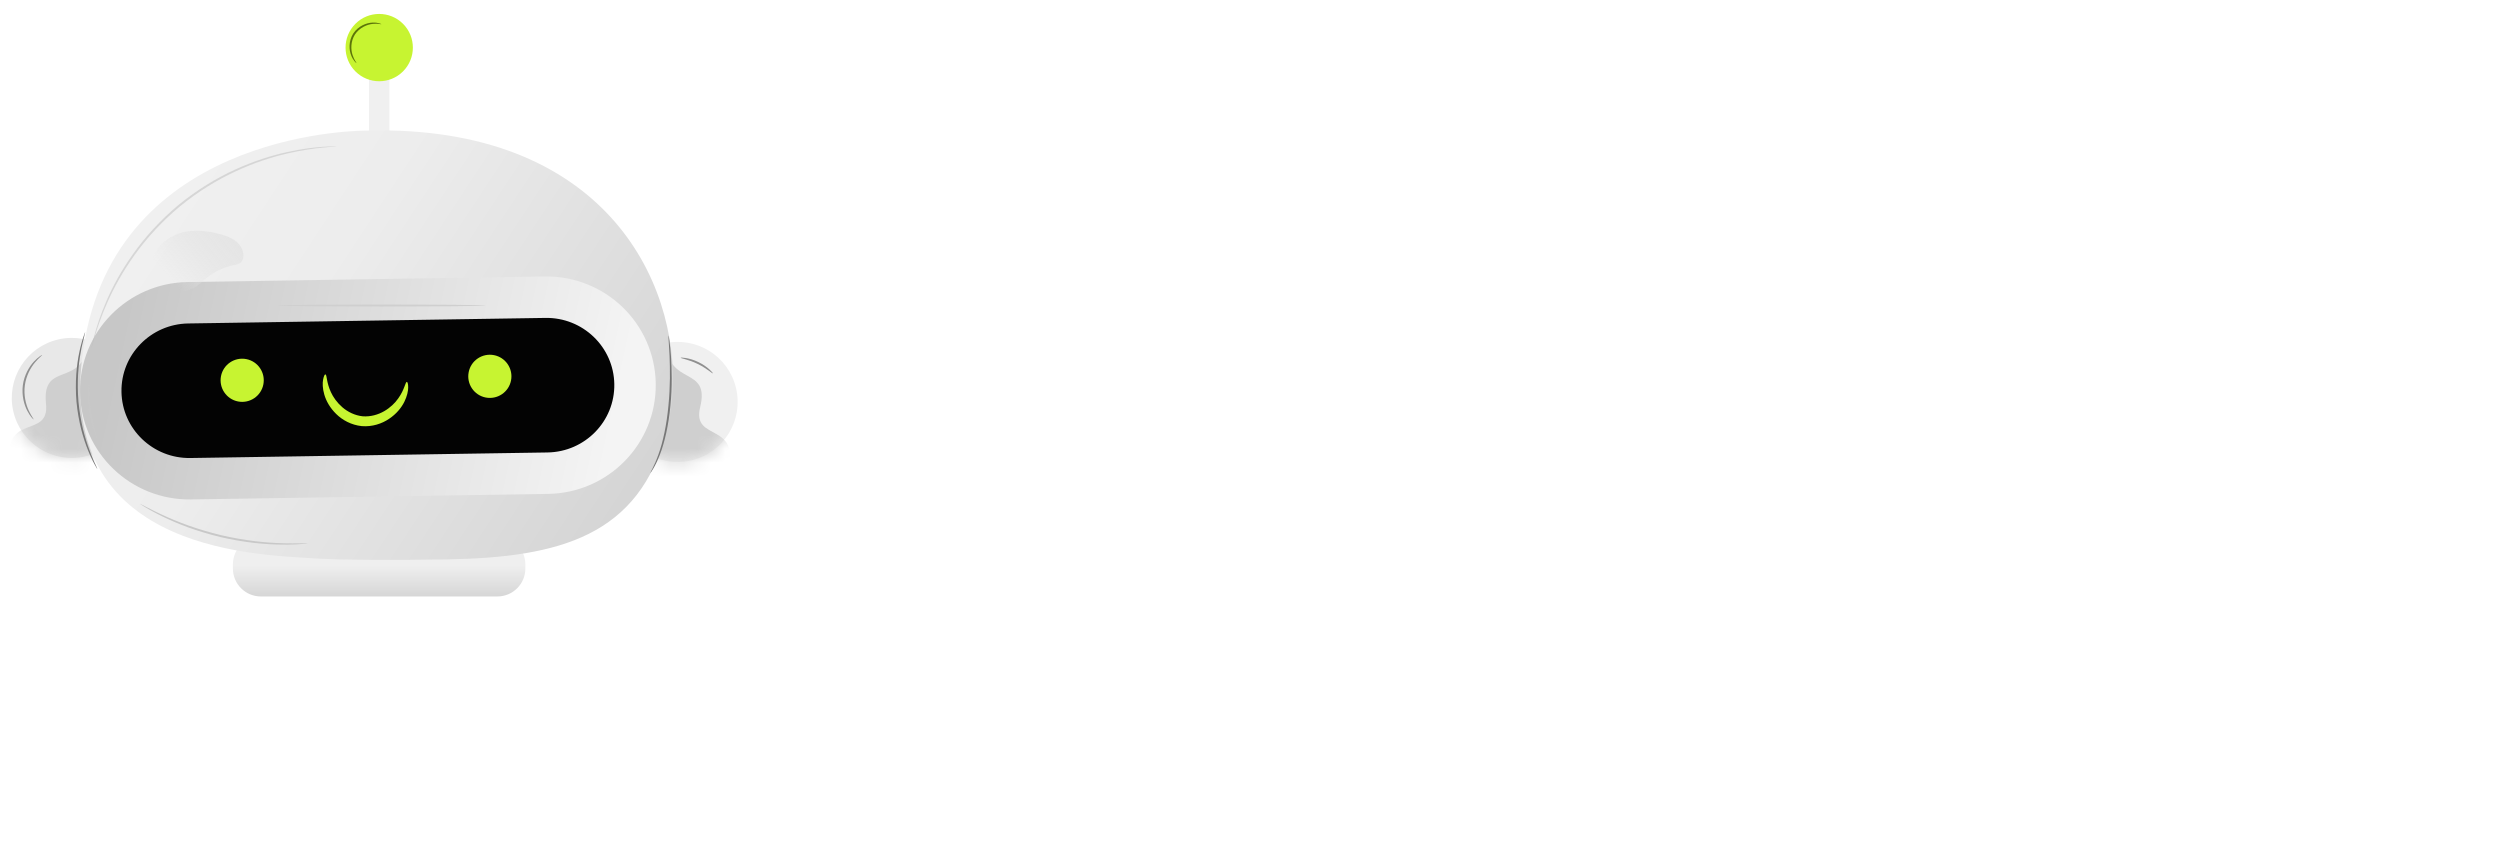 <svg width="181" height="62" viewBox="0 0 181 62" fill="none" xmlns="http://www.w3.org/2000/svg">
<path d="M18.886 43.183H36.012C37.13 43.183 38.036 42.277 38.036 41.16V40.865C38.036 39.747 37.13 38.841 36.012 38.841H18.886C17.768 38.841 16.862 39.747 16.862 40.865V41.16C16.862 42.277 17.768 43.183 18.886 43.183Z" fill="url(#paint0_linear_618_314)"/>
<path d="M26.714 11.075H28.192V3.599H26.714V11.075Z" fill="#F0F0F0"/>
<path d="M50.067 33.327C52.401 32.772 53.844 30.429 53.289 28.095C52.734 25.76 50.392 24.317 48.057 24.872C45.723 25.427 44.28 27.769 44.835 30.104C45.39 32.439 47.732 33.882 50.067 33.327Z" fill="#F0F0F0"/>
<mask id="mask0_618_314" style="mask-type:alpha" maskUnits="userSpaceOnUse" x="44" y="24" width="10" height="10">
<path d="M50.067 33.327C52.401 32.772 53.844 30.429 53.289 28.095C52.734 25.76 50.392 24.317 48.057 24.872C45.723 25.427 44.28 27.769 44.835 30.104C45.39 32.439 47.732 33.882 50.067 33.327Z" fill="#F0F0F0"/>
</mask>
<g mask="url(#mask0_618_314)">
<path d="M50.69 29.488C51.453 26.414 48.251 28.036 48.263 24.736L44.819 32.472L51.441 39.825C58.845 36.831 51.579 38.082 52.665 34.276C53.751 30.47 50.057 32.04 50.69 29.488Z" fill="#CFCFCF"/>
</g>
<path d="M6.16 33.047C8.5 32.516 9.967 30.189 9.436 27.849C8.905 25.508 6.578 24.041 4.237 24.572C1.897 25.103 0.43 27.431 0.961 29.771C1.492 32.111 3.819 33.578 6.16 33.047Z" fill="#E8E8E8"/>
<mask id="mask1_618_314" style="mask-type:alpha" maskUnits="userSpaceOnUse" x="0" y="24" width="10" height="10">
<path d="M6.16 33.047C8.5 32.516 9.967 30.189 9.436 27.849C8.905 25.508 6.578 24.041 4.237 24.572C1.897 25.103 0.43 27.431 0.961 29.771C1.492 32.111 3.819 33.578 6.16 33.047Z" fill="#F0F0F0"/>
</mask>
<g mask="url(#mask1_618_314)">
<path d="M3.331 29.234C2.999 26.085 5.947 28.133 6.39 24.863L8.735 32.999L1.162 39.37C-5.759 35.383 1.266 37.624 0.715 33.705C0.164 29.785 3.606 31.85 3.331 29.234Z" fill="#CFCFCF"/>
</g>
<path d="M26.62 9.453C26.62 9.453 8.953 9.241 6.156 24.542C3.358 39.843 18.299 40.13 22.597 40.419C24.547 40.551 28.715 40.565 32.394 40.499C40.539 40.358 46.291 38.781 48.251 31.225C48.48 30.344 48.634 29.438 48.692 28.518C49.209 20.239 43.603 9.043 26.623 9.45L26.62 9.453Z" fill="url(#paint1_linear_618_314)"/>
<path d="M39.668 34.258L39.669 34.258C43.197 34.201 46.03 31.317 45.976 27.787L45.976 27.786C45.917 24.257 42.994 21.463 39.467 21.517L39.466 21.517L13.602 21.919L13.601 21.919C10.073 21.976 7.24 24.861 7.295 28.39L7.295 28.392C7.353 31.92 10.276 34.714 13.804 34.66L13.804 34.66L39.668 34.258Z" fill="#030303" stroke="url(#paint2_linear_618_314)" stroke-width="3"/>
<path d="M19.067 27.833C18.902 28.681 18.079 29.232 17.233 29.066C16.386 28.901 15.835 28.078 16 27.232C16.165 26.384 16.988 25.834 17.834 25.999C18.682 26.164 19.233 26.987 19.067 27.833Z" fill="#C7F431"/>
<path d="M36.999 27.546C36.834 28.394 36.011 28.945 35.165 28.78C34.317 28.615 33.766 27.791 33.932 26.946C34.097 26.098 34.92 25.547 35.765 25.712C36.614 25.878 37.164 26.701 36.999 27.546Z" fill="#C7F431"/>
<path d="M29.178 5.169C30.13 4.218 30.13 2.675 29.178 1.723C28.227 0.771 26.683 0.771 25.732 1.723C24.78 2.675 24.78 4.218 25.732 5.169C26.683 6.121 28.227 6.121 29.178 5.169Z" fill="#C7F431"/>
<path d="M23.561 27.111C23.677 27.125 23.619 27.67 23.96 28.397C24.125 28.758 24.401 29.152 24.789 29.488C25.177 29.823 25.692 30.079 26.257 30.14C26.824 30.184 27.377 30.024 27.821 29.766C28.267 29.507 28.608 29.168 28.834 28.843C29.302 28.191 29.343 27.643 29.459 27.651C29.503 27.651 29.553 27.789 29.553 28.047C29.553 28.306 29.478 28.683 29.269 29.102C29.06 29.521 28.696 29.972 28.17 30.322C27.653 30.674 26.948 30.914 26.191 30.851C25.436 30.773 24.786 30.413 24.34 29.972C23.889 29.532 23.611 29.022 23.481 28.573C23.349 28.122 23.343 27.736 23.393 27.483C23.44 27.23 23.511 27.1 23.555 27.108L23.561 27.111Z" fill="#C7F431"/>
<path d="M47.083 34.246C47.059 34.232 47.375 33.75 47.678 32.883C47.992 32.021 48.265 30.771 48.394 29.375C48.535 27.976 48.513 26.701 48.477 25.781C48.455 25.322 48.433 24.95 48.413 24.691C48.394 24.435 48.389 24.292 48.4 24.289C48.411 24.289 48.433 24.429 48.468 24.685C48.507 24.942 48.543 25.313 48.578 25.776C48.639 26.698 48.678 27.981 48.537 29.388C48.405 30.795 48.113 32.054 47.775 32.918C47.609 33.351 47.439 33.689 47.306 33.912C47.172 34.133 47.092 34.254 47.083 34.248V34.246Z" fill="#777777"/>
<path d="M6.168 24.041C6.168 24.041 6.146 24.184 6.08 24.435C6.047 24.559 6.006 24.713 5.97 24.892C5.931 25.071 5.879 25.272 5.846 25.5C5.761 25.952 5.692 26.497 5.653 27.106C5.623 27.714 5.623 28.383 5.681 29.083C5.747 29.782 5.863 30.44 6 31.035C6.146 31.624 6.309 32.15 6.474 32.58C6.548 32.797 6.634 32.987 6.702 33.158C6.769 33.329 6.835 33.472 6.892 33.587C7 33.822 7.055 33.954 7.047 33.959C7.038 33.965 6.967 33.841 6.843 33.612C6.78 33.499 6.705 33.359 6.631 33.191C6.554 33.023 6.46 32.836 6.38 32.618C6.201 32.189 6.028 31.663 5.874 31.068C5.728 30.471 5.604 29.804 5.538 29.096C5.477 28.389 5.483 27.712 5.521 27.098C5.568 26.483 5.648 25.936 5.747 25.481C5.788 25.253 5.846 25.052 5.893 24.873C5.937 24.694 5.984 24.542 6.028 24.418C6.11 24.173 6.16 24.038 6.168 24.041Z" fill="#777777"/>
<path opacity="0.5" d="M24.354 10.599C24.354 10.599 24.332 10.604 24.291 10.61C24.241 10.615 24.178 10.621 24.104 10.626C23.938 10.643 23.696 10.648 23.385 10.687C22.763 10.742 21.865 10.866 20.777 11.119C19.69 11.37 18.418 11.777 17.079 12.397C15.741 13.013 14.345 13.861 13.029 14.941C11.721 16.029 10.623 17.24 9.763 18.435C8.902 19.633 8.26 20.803 7.806 21.822C7.351 22.841 7.06 23.7 6.886 24.3C6.79 24.597 6.74 24.834 6.691 24.994C6.669 25.065 6.652 25.126 6.638 25.173C6.624 25.214 6.619 25.233 6.616 25.233C6.616 25.233 6.616 25.211 6.624 25.17C6.635 25.12 6.646 25.06 6.663 24.986C6.702 24.826 6.746 24.586 6.831 24.283C6.988 23.678 7.266 22.81 7.712 21.78C8.155 20.751 8.791 19.567 9.656 18.358C10.518 17.149 11.619 15.927 12.938 14.828C14.265 13.74 15.675 12.892 17.024 12.275C18.376 11.659 19.66 11.257 20.755 11.017C21.851 10.775 22.754 10.667 23.379 10.629C23.691 10.601 23.936 10.604 24.101 10.596C24.175 10.596 24.238 10.596 24.288 10.596C24.329 10.596 24.351 10.596 24.351 10.599H24.354Z" fill="#BDBDBD"/>
<path d="M7.068 31.795C7.051 31.8 6.944 31.597 6.817 31.244C6.688 30.895 6.548 30.393 6.459 29.832C6.371 29.267 6.355 28.75 6.369 28.375C6.382 28.001 6.421 27.775 6.44 27.775C6.484 27.775 6.424 28.697 6.6 29.81C6.771 30.922 7.112 31.778 7.068 31.795Z" fill="#C8C8C8"/>
<path d="M2.436 30.371C2.436 30.371 2.373 30.327 2.288 30.223C2.2 30.118 2.087 29.958 1.976 29.741C1.751 29.314 1.558 28.637 1.654 27.89C1.753 27.144 2.12 26.541 2.447 26.186C2.613 26.007 2.761 25.881 2.874 25.803C2.984 25.726 3.05 25.691 3.056 25.699C3.072 25.718 2.825 25.889 2.524 26.252C2.224 26.613 1.891 27.197 1.798 27.907C1.704 28.617 1.875 29.27 2.067 29.694C2.26 30.124 2.458 30.352 2.436 30.369V30.371Z" fill="#8F8F8F"/>
<path d="M27.615 1.749C27.609 1.776 27.364 1.686 26.968 1.732C26.582 1.774 26.026 1.997 25.695 2.503C25.373 3.015 25.401 3.613 25.525 3.982C25.646 4.362 25.83 4.549 25.808 4.566C25.803 4.571 25.75 4.533 25.676 4.445C25.599 4.356 25.505 4.213 25.428 4.018C25.271 3.638 25.219 2.991 25.574 2.429C25.938 1.873 26.546 1.652 26.959 1.636C27.169 1.625 27.339 1.65 27.449 1.683C27.562 1.716 27.617 1.746 27.615 1.752V1.749Z" fill="#5B7409"/>
<path d="M51.611 27.031C51.581 27.064 51.151 26.654 50.504 26.346C49.86 26.029 49.273 25.947 49.281 25.902C49.281 25.867 49.895 25.889 50.567 26.216C51.239 26.539 51.638 27.009 51.611 27.031Z" fill="#8F8F8F"/>
<path d="M35.165 22.119C35.165 22.158 31.783 22.191 27.614 22.191C23.446 22.191 20.064 22.158 20.064 22.119C20.064 22.081 23.446 22.048 27.614 22.048C31.783 22.048 35.165 22.081 35.165 22.119Z" fill="#CFCFCF"/>
<path d="M22.28 39.337C22.28 39.337 22.236 39.348 22.154 39.359C22.052 39.367 21.931 39.378 21.785 39.392C21.625 39.406 21.43 39.419 21.201 39.422C20.973 39.428 20.714 39.441 20.427 39.43C19.852 39.43 19.169 39.389 18.412 39.309C17.657 39.221 16.831 39.086 15.975 38.888C15.121 38.684 14.323 38.434 13.607 38.178C12.894 37.913 12.266 37.641 11.751 37.387C11.489 37.266 11.264 37.139 11.063 37.032C10.859 36.927 10.691 36.828 10.553 36.746C10.429 36.669 10.325 36.605 10.237 36.553C10.165 36.509 10.129 36.481 10.132 36.479C10.135 36.476 10.176 36.492 10.25 36.528C10.341 36.575 10.449 36.63 10.578 36.696C10.719 36.773 10.892 36.864 11.098 36.961C11.302 37.06 11.531 37.181 11.795 37.294C12.313 37.536 12.943 37.795 13.654 38.051C14.367 38.301 15.163 38.544 16.011 38.748C16.859 38.946 17.679 39.081 18.428 39.177C19.177 39.265 19.857 39.315 20.43 39.328C20.716 39.345 20.975 39.337 21.201 39.34C21.43 39.342 21.625 39.34 21.785 39.334C21.931 39.334 22.052 39.331 22.154 39.328C22.239 39.328 22.283 39.331 22.283 39.337H22.28Z" fill="#C8C8C8"/>
<path d="M14.219 20.728C14.471 20.558 14.692 20.339 14.929 20.146C15.5 19.679 16.178 19.354 16.891 19.204C17.115 19.156 17.365 19.113 17.504 18.926C17.57 18.839 17.601 18.728 17.615 18.619C17.666 18.187 17.433 17.758 17.105 17.485C16.776 17.212 16.367 17.07 15.959 16.96C15.167 16.745 14.336 16.629 13.528 16.763C12.719 16.898 11.931 17.303 11.439 17.981C11.229 18.27 11.075 18.608 11.028 18.966C10.927 19.743 11.378 20.544 12.055 20.895C12.732 21.245 13.585 21.157 14.219 20.73V20.728Z" fill="url(#paint3_linear_618_314)"/>
<g filter="url(#filter0_f_618_314)">
<ellipse cx="27.422" cy="49.262" rx="11.978" ry="2.34" fill="white" fill-opacity="0.05"/>
</g>
<path d="M67 33.844L69.975 17.363C69.991 17.301 70.03 17.269 70.092 17.269H73.571C73.634 17.269 73.673 17.301 73.688 17.363L76.546 33.844C76.554 33.922 76.523 33.961 76.453 33.961H73.794C73.716 33.961 73.673 33.922 73.665 33.844L73.407 32.087H70.139L69.882 33.844C69.874 33.922 69.835 33.961 69.764 33.961H67.094C67.031 33.961 67 33.922 67 33.844ZM71.697 22.786L70.619 29.521H72.927L71.943 22.786L71.802 21.896L71.697 22.786Z" fill="white"/>
<path d="M83.039 33.961H80.322C80.244 33.961 80.205 33.922 80.205 33.844L80.228 17.363C80.228 17.301 80.259 17.269 80.322 17.269H83.016C83.078 17.269 83.109 17.301 83.109 17.363L83.133 33.844C83.133 33.922 83.102 33.961 83.039 33.961Z" fill="white"/>
<path d="M100.207 34.195C99.34 34.195 98.547 33.976 97.829 33.539C97.118 33.102 96.552 32.516 96.13 31.782C95.717 31.04 95.51 30.216 95.51 29.311L95.533 21.826C95.533 20.936 95.736 20.131 96.142 19.413C96.548 18.687 97.107 18.105 97.817 17.668C98.536 17.223 99.332 17 100.207 17C101.097 17 101.889 17.215 102.584 17.644C103.287 18.074 103.846 18.655 104.259 19.39C104.681 20.116 104.892 20.928 104.892 21.826V22.927C104.892 22.989 104.861 23.021 104.798 23.021H102.104C102.042 23.021 102.011 22.989 102.011 22.927V21.826C102.011 21.295 101.839 20.838 101.495 20.455C101.152 20.073 100.722 19.881 100.207 19.881C99.637 19.881 99.199 20.077 98.895 20.467C98.59 20.858 98.438 21.311 98.438 21.826V29.311C98.438 29.896 98.61 30.377 98.953 30.751C99.297 31.118 99.715 31.302 100.207 31.302C100.722 31.302 101.152 31.099 101.495 30.693C101.839 30.279 102.011 29.818 102.011 29.311V28.198C102.011 28.135 102.042 28.104 102.104 28.104H104.822C104.884 28.104 104.915 28.135 104.915 28.198V29.311C104.915 30.209 104.705 31.029 104.283 31.77C103.853 32.505 103.287 33.094 102.584 33.539C101.882 33.976 101.089 34.195 100.207 34.195Z" fill="white"/>
<path d="M111.631 33.961H108.913C108.851 33.961 108.82 33.922 108.82 33.844L108.843 17.363C108.843 17.301 108.882 17.269 108.96 17.269H111.631C111.709 17.269 111.748 17.301 111.748 17.363L111.725 23.887H115.321V17.363C115.321 17.301 115.352 17.269 115.414 17.269H118.085C118.163 17.269 118.202 17.301 118.202 17.363L118.249 33.844C118.249 33.922 118.21 33.961 118.132 33.961H115.438C115.36 33.961 115.321 33.922 115.321 33.844V26.792H111.725V33.844C111.725 33.922 111.693 33.961 111.631 33.961Z" fill="white"/>
<path d="M121.556 33.844L124.531 17.363C124.547 17.301 124.586 17.269 124.648 17.269H128.127C128.189 17.269 128.228 17.301 128.244 17.363L131.102 33.844C131.11 33.922 131.079 33.961 131.008 33.961H128.349C128.271 33.961 128.228 33.922 128.221 33.844L127.963 32.087H124.695L124.437 33.844C124.429 33.922 124.39 33.961 124.32 33.961H121.649C121.587 33.961 121.556 33.922 121.556 33.844ZM126.253 22.786L125.175 29.521H127.483L126.499 22.786L126.358 21.896L126.253 22.786Z" fill="white"/>
<path d="M138.427 33.961H135.721C135.651 33.961 135.615 33.922 135.615 33.844V20.163H132.5C132.422 20.163 132.383 20.123 132.383 20.046L132.406 17.363C132.406 17.301 132.437 17.269 132.5 17.269H141.613C141.699 17.269 141.741 17.301 141.741 17.363V20.046C141.741 20.123 141.71 20.163 141.648 20.163H138.497L138.52 33.844C138.52 33.922 138.489 33.961 138.427 33.961Z" fill="white"/>
<path d="M149.464 33.961H145.166C145.103 33.961 145.072 33.922 145.072 33.844L145.119 17.363C145.119 17.301 145.15 17.269 145.212 17.269H149.827C150.725 17.269 151.541 17.488 152.275 17.925C152.994 18.363 153.56 18.944 153.974 19.671C154.388 20.389 154.595 21.17 154.595 22.013C154.595 22.701 154.439 23.341 154.126 23.934C153.814 24.528 153.443 25.008 153.013 25.375C153.474 25.836 153.833 26.371 154.091 26.98C154.349 27.589 154.478 28.229 154.478 28.901C154.478 29.83 154.255 30.677 153.81 31.442C153.357 32.208 152.752 32.821 151.994 33.282C151.237 33.734 150.394 33.961 149.464 33.961ZM149.827 20.116H148V23.887H149.827C150.382 23.887 150.831 23.692 151.174 23.302C151.518 22.904 151.69 22.474 151.69 22.013C151.69 21.506 151.506 21.064 151.139 20.69C150.772 20.307 150.335 20.116 149.827 20.116ZM149.464 26.792H148L147.977 31.032H149.464C150.042 31.032 150.538 30.822 150.952 30.4C151.366 29.978 151.573 29.479 151.573 28.901C151.573 28.323 151.366 27.827 150.952 27.413C150.538 26.999 150.042 26.792 149.464 26.792Z" fill="white"/>
<path d="M162.798 34.195C161.947 34.195 161.162 33.976 160.443 33.539C159.733 33.102 159.159 32.52 158.722 31.794C158.292 31.06 158.077 30.256 158.077 29.381L158.101 21.779C158.101 20.889 158.315 20.088 158.745 19.378C159.167 18.659 159.737 18.085 160.455 17.656C161.173 17.219 161.954 17 162.798 17C163.672 17 164.457 17.215 165.152 17.644C165.855 18.074 166.417 18.652 166.839 19.378C167.268 20.096 167.483 20.897 167.483 21.779L167.506 29.381C167.506 30.256 167.296 31.056 166.874 31.782C166.444 32.516 165.874 33.102 165.164 33.539C164.453 33.976 163.665 34.195 162.798 34.195ZM162.798 31.302C163.282 31.302 163.704 31.107 164.063 30.716C164.422 30.318 164.602 29.873 164.602 29.381L164.578 21.779C164.578 21.248 164.41 20.799 164.074 20.432C163.739 20.065 163.313 19.881 162.798 19.881C162.306 19.881 161.884 20.061 161.533 20.42C161.181 20.779 161.006 21.232 161.006 21.779V29.381C161.006 29.904 161.181 30.357 161.533 30.74C161.884 31.114 162.306 31.302 162.798 31.302Z" fill="white"/>
<path d="M176.108 33.961H173.402C173.332 33.961 173.297 33.922 173.297 33.844V20.163H170.181C170.103 20.163 170.064 20.123 170.064 20.046L170.087 17.363C170.087 17.301 170.118 17.269 170.181 17.269H179.294C179.38 17.269 179.423 17.301 179.423 17.363V20.046C179.423 20.123 179.391 20.163 179.329 20.163H176.178L176.201 33.844C176.201 33.922 176.17 33.961 176.108 33.961Z" fill="white"/>
<path d="M68.141 34.883L67.649 34.794L67.641 34.838V34.883H68.141ZM71.117 18.395L70.632 18.273L70.628 18.289L70.625 18.306L71.117 18.395ZM74.832 18.395L75.325 18.309L75.322 18.291L75.317 18.273L74.832 18.395ZM77.691 34.883L78.189 34.833L78.187 34.815L78.184 34.797L77.691 34.883ZM74.809 34.883L75.306 34.833L75.305 34.822L75.303 34.81L74.809 34.883ZM74.551 33.125L75.046 33.052L74.983 32.625H74.551V33.125ZM71.281 33.125V32.625H70.849L70.787 33.052L71.281 33.125ZM71.023 34.883L70.529 34.81L70.527 34.822L70.526 34.833L71.023 34.883ZM72.84 23.82L73.334 23.899L73.335 23.889L73.336 23.879L72.84 23.82ZM71.762 30.559L71.268 30.48L71.175 31.059H71.762V30.559ZM74.07 30.559V31.059H74.649L74.565 30.486L74.07 30.559ZM73.086 23.82L73.581 23.748L73.58 23.742L73.086 23.82ZM72.945 22.93L73.439 22.852L72.449 22.871L72.945 22.93ZM68.633 34.972L71.609 18.483L70.625 18.306L67.649 34.794L68.633 34.972ZM71.602 18.516C71.591 18.56 71.558 18.644 71.471 18.715C71.381 18.786 71.288 18.801 71.234 18.801V17.801C71.119 17.801 70.974 17.831 70.846 17.934C70.719 18.035 70.659 18.167 70.632 18.273L71.602 18.516ZM71.234 18.801H74.715V17.801H71.234V18.801ZM74.715 18.801C74.662 18.801 74.568 18.786 74.479 18.715C74.391 18.644 74.358 18.56 74.347 18.516L75.317 18.273C75.29 18.167 75.23 18.035 75.103 17.934C74.975 17.831 74.831 17.801 74.715 17.801V18.801ZM74.339 18.48L77.199 34.968L78.184 34.797L75.325 18.309L74.339 18.48ZM77.194 34.933C77.192 34.913 77.181 34.786 77.283 34.658C77.397 34.517 77.546 34.5 77.598 34.5V35.5C77.72 35.5 77.92 35.464 78.064 35.283C78.198 35.116 78.199 34.931 78.189 34.833L77.194 34.933ZM77.598 34.5H74.938V35.5H77.598V34.5ZM74.938 34.5C74.979 34.5 75.085 34.511 75.183 34.601C75.281 34.69 75.302 34.793 75.306 34.833L74.311 34.933C74.323 35.051 74.369 35.212 74.51 35.341C74.652 35.469 74.818 35.5 74.938 35.5V34.5ZM75.303 34.81L75.046 33.052L74.056 33.198L74.314 34.955L75.303 34.81ZM74.551 32.625H71.281V33.625H74.551V32.625ZM70.787 33.052L70.529 34.81L71.518 34.955L71.776 33.198L70.787 33.052ZM70.526 34.833C70.529 34.805 70.544 34.708 70.635 34.617C70.733 34.519 70.847 34.5 70.906 34.5V35.5C71.036 35.5 71.205 35.461 71.342 35.324C71.471 35.195 71.51 35.039 71.521 34.933L70.526 34.833ZM70.906 34.5H68.234V35.5H70.906V34.5ZM68.234 34.5C68.314 34.5 68.452 34.53 68.555 34.658C68.64 34.765 68.641 34.868 68.641 34.883H67.641C67.641 34.975 67.657 35.137 67.774 35.283C67.907 35.45 68.093 35.5 68.234 35.5V34.5ZM72.346 23.741L71.268 30.48L72.255 30.638L73.334 23.899L72.346 23.741ZM71.762 31.059H74.07V30.059H71.762V31.059ZM74.565 30.486L73.581 23.748L72.591 23.893L73.576 30.631L74.565 30.486ZM73.58 23.742L73.439 22.852L72.451 23.008L72.592 23.898L73.58 23.742ZM72.449 22.871L72.343 23.762L73.336 23.879L73.442 22.988L72.449 22.871ZM81.351 34.883L80.851 34.882V34.883H81.351ZM81.375 18.395L81.875 18.395V18.395H81.375ZM84.258 18.395H83.758L83.758 18.395L84.258 18.395ZM84.281 34.883H84.781V34.882L84.281 34.883ZM84.187 34.5H81.469V35.5H84.187V34.5ZM81.469 34.5C81.507 34.5 81.627 34.51 81.734 34.617C81.842 34.724 81.851 34.845 81.851 34.883H80.851C80.851 34.999 80.881 35.178 81.027 35.324C81.174 35.471 81.353 35.5 81.469 35.5V34.5ZM81.851 34.883L81.875 18.395L80.875 18.394L80.851 34.882L81.851 34.883ZM81.875 18.395C81.875 18.44 81.863 18.567 81.752 18.678C81.641 18.789 81.514 18.801 81.469 18.801V17.801C81.36 17.801 81.187 17.828 81.045 17.971C80.902 18.113 80.875 18.286 80.875 18.395H81.875ZM81.469 18.801H84.164V17.801H81.469V18.801ZM84.164 18.801C84.118 18.801 83.992 18.789 83.881 18.678C83.769 18.567 83.758 18.44 83.758 18.395H84.758C84.758 18.286 84.73 18.113 84.588 17.971C84.445 17.828 84.272 17.801 84.164 17.801V18.801ZM83.758 18.395L83.781 34.883L84.781 34.882L84.758 18.394L83.758 18.395ZM83.781 34.883C83.781 34.868 83.782 34.765 83.867 34.658C83.97 34.53 84.108 34.5 84.187 34.5V35.5C84.329 35.5 84.514 35.45 84.648 35.283C84.765 35.137 84.781 34.975 84.781 34.883H83.781ZM98.984 34.578L98.722 35.004L98.724 35.005L98.984 34.578ZM97.285 32.82L96.848 33.064L96.851 33.069L97.285 32.82ZM96.664 30.348L96.164 30.346V30.348H96.664ZM96.687 22.859L97.187 22.861V22.859H96.687ZM97.296 20.445L97.732 20.691L97.733 20.689L97.296 20.445ZM98.972 18.699L99.234 19.125L99.236 19.124L98.972 18.699ZM103.742 18.676L103.479 19.101L103.481 19.102L103.742 18.676ZM105.417 20.422L104.982 20.668L104.985 20.673L105.417 20.422ZM100.109 31.789L99.74 32.127L99.744 32.131L100.109 31.789ZM102.652 31.73L103.034 32.053L103.037 32.05L102.652 31.73ZM105.441 32.809L105.873 33.061L105.876 33.056L105.441 32.809ZM103.742 34.578L104.006 35.003L104.009 35.001L103.742 34.578ZM101.363 34.734C100.584 34.734 99.882 34.539 99.244 34.151L98.724 35.005C99.523 35.492 100.407 35.734 101.363 35.734V34.734ZM99.246 34.152C98.607 33.759 98.099 33.234 97.718 32.571L96.851 33.069C97.314 33.875 97.939 34.522 98.722 35.004L99.246 34.152ZM97.721 32.577C97.352 31.914 97.164 31.174 97.164 30.348H96.164C96.164 31.333 96.39 32.242 96.848 33.064L97.721 32.577ZM97.164 30.349L97.187 22.861L96.187 22.858L96.164 30.346L97.164 30.349ZM97.187 22.859C97.187 22.048 97.371 21.329 97.732 20.691L96.861 20.199C96.409 20.999 96.187 21.89 96.187 22.859H97.187ZM97.733 20.689C98.097 20.038 98.596 19.518 99.234 19.125L98.71 18.273C97.927 18.756 97.308 19.4 96.86 20.201L97.733 20.689ZM99.236 19.124C99.872 18.73 100.577 18.531 101.363 18.531V17.531C100.398 17.531 99.51 17.778 98.709 18.274L99.236 19.124ZM101.363 18.531C102.169 18.531 102.87 18.725 103.479 19.101L104.005 18.25C103.223 17.768 102.338 17.531 101.363 17.531V18.531ZM103.481 19.102C104.11 19.487 104.609 20.006 104.982 20.667L105.853 20.176C105.398 19.369 104.78 18.724 104.002 18.249L103.481 19.102ZM104.985 20.673C105.36 21.318 105.55 22.043 105.55 22.859H106.55C106.55 21.879 106.319 20.979 105.85 20.171L104.985 20.673ZM105.55 22.859V23.961H106.55V22.859H105.55ZM105.55 23.961C105.55 23.915 105.562 23.789 105.673 23.678C105.785 23.567 105.911 23.555 105.957 23.555V24.555C106.065 24.555 106.238 24.527 106.38 24.385C106.523 24.242 106.55 24.069 106.55 23.961H105.55ZM105.957 23.555H103.261V24.555H105.957V23.555ZM103.261 23.555C103.307 23.555 103.433 23.567 103.544 23.678C103.656 23.789 103.667 23.915 103.667 23.961H102.667C102.667 24.069 102.695 24.242 102.837 24.385C102.98 24.527 103.153 24.555 103.261 24.555V23.555ZM103.667 23.961V22.859H102.667V23.961H103.667ZM103.667 22.859C103.667 22.209 103.453 21.632 103.024 21.154L102.28 21.822C102.538 22.11 102.667 22.447 102.667 22.859H103.667ZM103.024 21.154C102.585 20.666 102.02 20.414 101.363 20.414V21.414C101.737 21.414 102.031 21.545 102.28 21.822L103.024 21.154ZM101.363 20.414C100.665 20.414 100.071 20.661 99.656 21.192L100.445 21.808C100.639 21.558 100.92 21.414 101.363 21.414V20.414ZM99.656 21.192C99.28 21.675 99.093 22.237 99.093 22.859H100.093C100.093 22.45 100.211 22.107 100.445 21.808L99.656 21.192ZM99.093 22.859V30.348H100.093V22.859H99.093ZM99.093 30.348C99.093 31.038 99.299 31.646 99.74 32.127L100.477 31.451C100.231 31.182 100.093 30.829 100.093 30.348H99.093ZM99.744 32.131C100.18 32.596 100.729 32.84 101.363 32.84V31.84C101.012 31.84 100.725 31.716 100.474 31.447L99.744 32.131ZM101.363 32.84C102.031 32.84 102.598 32.568 103.034 32.053L102.27 31.407C102.018 31.706 101.726 31.84 101.363 31.84V32.84ZM103.037 32.05C103.45 31.552 103.667 30.979 103.667 30.348H102.667C102.667 30.732 102.541 31.081 102.267 31.411L103.037 32.05ZM103.667 30.348V29.234H102.667V30.348H103.667ZM103.667 29.234C103.667 29.28 103.656 29.406 103.544 29.518C103.433 29.629 103.307 29.641 103.261 29.641V28.641C103.153 28.641 102.98 28.668 102.837 28.811C102.695 28.953 102.667 29.126 102.667 29.234H103.667ZM103.261 29.641H105.98V28.641H103.261V29.641ZM105.98 29.641C105.934 29.641 105.808 29.629 105.697 29.518C105.586 29.406 105.574 29.28 105.574 29.234H106.574C106.574 29.126 106.546 28.953 106.404 28.811C106.261 28.668 106.088 28.641 105.98 28.641V29.641ZM105.574 29.234V30.348H106.574V29.234H105.574ZM105.574 30.348C105.574 31.164 105.383 31.899 105.006 32.562L105.876 33.056C106.343 32.234 106.574 31.328 106.574 30.348H105.574ZM105.009 32.556C104.619 33.223 104.108 33.754 103.474 34.156L104.009 35.001C104.781 34.511 105.403 33.863 105.872 33.061L105.009 32.556ZM103.478 34.154C102.859 34.538 102.159 34.734 101.363 34.734V35.734C102.333 35.734 103.218 35.493 104.006 35.003L103.478 34.154ZM109.98 34.883L109.48 34.882V34.883H109.98ZM110.003 18.395L110.503 18.395V18.395H110.003ZM112.91 18.395L113.41 18.396V18.395H112.91ZM112.886 24.922L112.386 24.92L112.384 25.422H112.886V24.922ZM116.484 24.922V25.422H116.984V24.922H116.484ZM119.367 18.395H118.867L118.867 18.396L119.367 18.395ZM119.413 34.883H119.913L119.913 34.881L119.413 34.883ZM116.484 27.828H116.984V27.328H116.484V27.828ZM112.886 27.828V27.328H112.386V27.828H112.886ZM112.792 34.5H110.074V35.5H112.792V34.5ZM110.074 34.5C110.153 34.5 110.291 34.53 110.394 34.658C110.479 34.765 110.48 34.868 110.48 34.883H109.48C109.48 34.975 109.496 35.137 109.613 35.283C109.747 35.45 109.932 35.5 110.074 35.5V34.5ZM110.48 34.883L110.503 18.395L109.503 18.394L109.48 34.882L110.48 34.883ZM110.503 18.395C110.503 18.474 110.473 18.612 110.345 18.715C110.238 18.8 110.135 18.801 110.12 18.801V17.801C110.028 17.801 109.866 17.817 109.72 17.934C109.553 18.067 109.503 18.253 109.503 18.395H110.503ZM110.12 18.801H112.792V17.801H110.12V18.801ZM112.792 18.801C112.778 18.801 112.675 18.8 112.568 18.715C112.44 18.612 112.41 18.474 112.41 18.395H113.41C113.41 18.253 113.36 18.067 113.193 17.934C113.047 17.817 112.885 17.801 112.792 17.801V18.801ZM112.41 18.393L112.386 24.92L113.386 24.924L113.41 18.396L112.41 18.393ZM112.886 25.422H116.484V24.422H112.886V25.422ZM116.984 24.922V18.395H115.984V24.922H116.984ZM116.984 18.395C116.984 18.44 116.972 18.567 116.861 18.678C116.75 18.789 116.623 18.801 116.577 18.801V17.801C116.469 17.801 116.296 17.828 116.154 17.971C116.011 18.113 115.984 18.286 115.984 18.395H116.984ZM116.577 18.801H119.249V17.801H116.577V18.801ZM119.249 18.801C119.235 18.801 119.132 18.8 119.025 18.715C118.897 18.612 118.867 18.474 118.867 18.395H119.867C119.867 18.253 119.817 18.067 119.65 17.934C119.504 17.817 119.342 17.801 119.249 17.801V18.801ZM118.867 18.396L118.913 34.884L119.913 34.881L119.867 18.393L118.867 18.396ZM118.913 34.883C118.913 34.845 118.923 34.724 119.031 34.617C119.138 34.51 119.258 34.5 119.296 34.5V35.5C119.412 35.5 119.591 35.471 119.738 35.324C119.884 35.178 119.913 34.999 119.913 34.883H118.913ZM119.296 34.5H116.601V35.5H119.296V34.5ZM116.601 34.5C116.639 34.5 116.759 34.51 116.867 34.617C116.974 34.724 116.984 34.845 116.984 34.883H115.984C115.984 34.999 116.013 35.178 116.159 35.324C116.306 35.471 116.485 35.5 116.601 35.5V34.5ZM116.984 34.883V27.828H115.984V34.883H116.984ZM116.484 27.328H112.886V28.328H116.484V27.328ZM112.386 27.828V34.883H113.386V27.828H112.386ZM112.386 34.883C112.386 34.868 112.387 34.765 112.472 34.658C112.575 34.53 112.713 34.5 112.792 34.5V35.5C112.934 35.5 113.119 35.45 113.253 35.283C113.37 35.137 113.386 34.975 113.386 34.883H112.386ZM122.722 34.883L122.23 34.794L122.222 34.838V34.883H122.722ZM125.698 18.395L125.213 18.273L125.209 18.289L125.206 18.306L125.698 18.395ZM129.413 18.395L129.906 18.309L129.903 18.291L129.898 18.273L129.413 18.395ZM132.273 34.883L132.77 34.833L132.768 34.815L132.765 34.797L132.273 34.883ZM129.39 34.883L129.887 34.833L129.886 34.822L129.885 34.81L129.39 34.883ZM129.132 33.125L129.627 33.052L129.564 32.625H129.132V33.125ZM125.862 33.125V32.625H125.43L125.368 33.052L125.862 33.125ZM125.605 34.883L125.11 34.81L125.108 34.822L125.107 34.833L125.605 34.883ZM127.421 23.82L127.915 23.899L127.916 23.889L127.918 23.879L127.421 23.82ZM126.343 30.559L125.849 30.48L125.757 31.059H126.343V30.559ZM128.652 30.559V31.059H129.23L129.146 30.486L128.652 30.559ZM127.667 23.82L128.162 23.748L128.161 23.742L127.667 23.82ZM127.527 22.93L128.02 22.852L127.03 22.871L127.527 22.93ZM123.214 34.972L126.19 18.483L125.206 18.306L122.23 34.794L123.214 34.972ZM126.184 18.516C126.172 18.56 126.14 18.644 126.052 18.715C125.962 18.786 125.869 18.801 125.816 18.801V17.801C125.7 17.801 125.556 17.831 125.427 17.934C125.3 18.035 125.24 18.167 125.213 18.273L126.184 18.516ZM125.816 18.801H129.296V17.801H125.816V18.801ZM129.296 18.801C129.243 18.801 129.149 18.786 129.06 18.715C128.972 18.644 128.939 18.56 128.928 18.516L129.898 18.273C129.872 18.167 129.811 18.035 129.685 17.934C129.556 17.831 129.412 17.801 129.296 17.801V18.801ZM128.921 18.48L131.78 34.968L132.765 34.797L129.906 18.309L128.921 18.48ZM131.775 34.933C131.773 34.913 131.763 34.786 131.865 34.658C131.978 34.517 132.127 34.5 132.179 34.5V35.5C132.301 35.5 132.501 35.464 132.646 35.283C132.779 35.116 132.78 34.931 132.77 34.833L131.775 34.933ZM132.179 34.5H129.519V35.5H132.179V34.5ZM129.519 34.5C129.56 34.5 129.666 34.511 129.764 34.601C129.862 34.69 129.883 34.793 129.887 34.833L128.892 34.933C128.904 35.051 128.951 35.212 129.092 35.341C129.233 35.469 129.399 35.5 129.519 35.5V34.5ZM129.885 34.81L129.627 33.052L128.637 33.198L128.895 34.955L129.885 34.81ZM129.132 32.625H125.862V33.625H129.132V32.625ZM125.368 33.052L125.11 34.81L126.099 34.955L126.357 33.198L125.368 33.052ZM125.107 34.833C125.11 34.805 125.126 34.708 125.216 34.617C125.314 34.519 125.428 34.5 125.487 34.5V35.5C125.617 35.5 125.786 35.461 125.923 35.324C126.053 35.195 126.092 35.039 126.102 34.933L125.107 34.833ZM125.487 34.5H122.816V35.5H125.487V34.5ZM122.816 34.5C122.895 34.5 123.033 34.53 123.136 34.658C123.221 34.765 123.222 34.868 123.222 34.883H122.222C122.222 34.975 122.238 35.137 122.355 35.283C122.489 35.45 122.674 35.5 122.816 35.5V34.5ZM126.927 23.741L125.849 30.48L126.837 30.638L127.915 23.899L126.927 23.741ZM126.343 31.059H128.652V30.059H126.343V31.059ZM129.146 30.486L128.162 23.748L127.172 23.893L128.157 30.631L129.146 30.486ZM128.161 23.742L128.02 22.852L127.033 23.008L127.173 23.898L128.161 23.742ZM127.03 22.871L126.925 23.762L127.918 23.879L128.023 22.988L127.03 22.871ZM136.788 21.195H137.288V20.695H136.788V21.195ZM133.554 21.078L133.054 21.074V21.078H133.554ZM133.577 18.395L134.077 18.399V18.395H133.577ZM139.671 21.195V20.695H139.17L139.171 21.196L139.671 21.195ZM139.694 34.883H140.194V34.882L139.694 34.883ZM139.601 34.5H136.894V35.5H139.601V34.5ZM136.894 34.5C136.95 34.5 137.08 34.518 137.186 34.636C137.283 34.744 137.288 34.857 137.288 34.883H136.288C136.288 34.987 136.31 35.158 136.443 35.305C136.584 35.462 136.767 35.5 136.894 35.5V34.5ZM137.288 34.883V21.195H136.288V34.883H137.288ZM136.788 20.695H133.671V21.695H136.788V20.695ZM133.671 20.695C133.709 20.695 133.829 20.705 133.937 20.812C134.044 20.92 134.054 21.04 134.054 21.078H133.054C133.054 21.194 133.083 21.373 133.229 21.52C133.376 21.666 133.555 21.695 133.671 21.695V20.695ZM134.054 21.082L134.077 18.399L133.077 18.39L133.054 21.074L134.054 21.082ZM134.077 18.395C134.077 18.44 134.065 18.567 133.954 18.678C133.843 18.789 133.717 18.801 133.671 18.801V17.801C133.563 17.801 133.39 17.828 133.247 17.971C133.105 18.113 133.077 18.286 133.077 18.395H134.077ZM133.671 18.801H142.788V17.801H133.671V18.801ZM142.788 18.801C142.785 18.801 142.693 18.803 142.591 18.729C142.534 18.688 142.486 18.631 142.454 18.562C142.424 18.496 142.417 18.436 142.417 18.395H143.417C143.417 18.235 143.354 18.047 143.179 17.92C143.034 17.814 142.877 17.801 142.788 17.801V18.801ZM142.417 18.395V21.078H143.417V18.395H142.417ZM142.417 21.078C142.417 21.064 142.418 20.96 142.503 20.854C142.606 20.726 142.744 20.695 142.823 20.695V21.695C142.965 21.695 143.15 21.645 143.284 21.478C143.401 21.332 143.417 21.171 143.417 21.078H142.417ZM142.823 20.695H139.671V21.695H142.823V20.695ZM139.171 21.196L139.194 34.884L140.194 34.882L140.171 21.195L139.171 21.196ZM139.194 34.883C139.194 34.868 139.195 34.765 139.281 34.658C139.383 34.53 139.522 34.5 139.601 34.5V35.5C139.742 35.5 139.928 35.45 140.061 35.283C140.178 35.137 140.194 34.975 140.194 34.883H139.194ZM146.249 34.883L145.749 34.881V34.883H146.249ZM146.296 18.395L146.796 18.396V18.395H146.296ZM153.456 18.957L153.716 18.53L153.712 18.527L153.456 18.957ZM155.155 20.703L154.721 20.951L154.722 20.953L155.155 20.703ZM154.194 26.41L153.869 26.03L153.458 26.381L153.841 26.764L154.194 26.41ZM154.991 32.48L155.421 32.735L155.423 32.732L154.991 32.48ZM153.175 34.32L153.431 34.749L153.435 34.748L153.175 34.32ZM149.179 21.148V20.648H148.679V21.148H149.179ZM149.179 24.922H148.679V25.422H149.179V24.922ZM152.354 24.336L152.73 24.666L152.733 24.663L152.354 24.336ZM152.319 21.723L151.958 22.069L151.962 22.073L152.319 21.723ZM149.179 27.828V27.328H148.681L148.679 27.825L149.179 27.828ZM149.155 32.07L148.655 32.068L148.652 32.57H149.155V32.07ZM150.643 34.5H146.343V35.5H150.643V34.5ZM146.343 34.5C146.422 34.5 146.56 34.53 146.663 34.658C146.748 34.765 146.749 34.868 146.749 34.883H145.749C145.749 34.975 145.765 35.137 145.882 35.283C146.016 35.45 146.201 35.5 146.343 35.5V34.5ZM146.749 34.884L146.796 18.396L145.796 18.393L145.749 34.881L146.749 34.884ZM146.796 18.395C146.796 18.44 146.784 18.567 146.673 18.678C146.562 18.789 146.435 18.801 146.39 18.801V17.801C146.281 17.801 146.108 17.828 145.966 17.971C145.823 18.113 145.796 18.286 145.796 18.395H146.796ZM146.39 18.801H151.007V17.801H146.39V18.801ZM151.007 18.801C151.82 18.801 152.547 18.998 153.2 19.387L153.712 18.527C152.896 18.041 151.99 17.801 151.007 17.801V18.801ZM153.196 19.384C153.843 19.778 154.349 20.298 154.721 20.951L155.59 20.456C155.133 19.655 154.507 19.011 153.716 18.53L153.196 19.384ZM154.722 20.953C155.091 21.594 155.276 22.289 155.276 23.047H156.276C156.276 22.117 156.047 21.25 155.588 20.453L154.722 20.953ZM155.276 23.047C155.276 23.655 155.139 24.216 154.865 24.736L155.75 25.202C156.101 24.534 156.276 23.813 156.276 23.047H155.276ZM154.865 24.736C154.577 25.284 154.243 25.711 153.869 26.03L154.519 26.79C155.005 26.375 155.413 25.841 155.75 25.202L154.865 24.736ZM153.841 26.764C154.255 27.178 154.579 27.66 154.812 28.21L155.733 27.821C155.45 27.153 155.055 26.564 154.548 26.057L153.841 26.764ZM154.812 28.21C155.043 28.757 155.159 29.331 155.159 29.938H156.159C156.159 29.2 156.017 28.493 155.733 27.821L154.812 28.21ZM155.159 29.938C155.159 30.783 154.958 31.544 154.559 32.229L155.423 32.732C155.915 31.886 156.159 30.951 156.159 29.938H155.159ZM154.561 32.226C154.149 32.921 153.602 33.475 152.915 33.893L153.435 34.748C154.263 34.244 154.927 33.571 155.421 32.735L154.561 32.226ZM152.918 33.891C152.242 34.295 151.488 34.5 150.643 34.5V35.5C151.659 35.5 152.592 35.251 153.431 34.749L152.918 33.891ZM151.007 20.648H149.179V21.648H151.007V20.648ZM148.679 21.148V24.922H149.679V21.148H148.679ZM149.179 25.422H151.007V24.422H149.179V25.422ZM151.007 25.422C151.694 25.422 152.284 25.173 152.73 24.666L151.979 24.006C151.737 24.281 151.428 24.422 151.007 24.422V25.422ZM152.733 24.663C153.143 24.187 153.37 23.645 153.37 23.047H152.37C152.37 23.371 152.253 23.688 151.976 24.009L152.733 24.663ZM153.37 23.047C153.37 22.404 153.132 21.838 152.676 21.373L151.962 22.073C152.241 22.358 152.37 22.675 152.37 23.047H153.37ZM152.68 21.377C152.223 20.9 151.657 20.648 151.007 20.648V21.648C151.372 21.648 151.681 21.779 151.958 22.069L152.68 21.377ZM150.643 27.328H149.179V28.328H150.643V27.328ZM148.679 27.825L148.655 32.068L149.655 32.073L149.679 27.831L148.679 27.825ZM149.155 32.57H150.643V31.57H149.155V32.57ZM150.643 32.57C151.359 32.57 151.983 32.303 152.489 31.788L151.775 31.087C151.452 31.416 151.084 31.57 150.643 31.57V32.57ZM152.489 31.788C152.992 31.275 153.253 30.65 153.253 29.938H152.253C152.253 30.381 152.099 30.756 151.775 31.087L152.489 31.788ZM153.253 29.938C153.253 29.225 152.992 28.602 152.485 28.096L151.778 28.803C152.1 29.124 152.253 29.494 152.253 29.938H153.253ZM152.485 28.096C151.979 27.589 151.356 27.328 150.643 27.328V28.328C151.087 28.328 151.457 28.481 151.778 28.803L152.485 28.096ZM161.628 34.578L161.366 35.004L161.368 35.005L161.628 34.578ZM159.905 32.832L159.473 33.085L159.477 33.09L159.905 32.832ZM159.26 30.418L158.76 30.416V30.418H159.26ZM159.284 22.812L159.784 22.814V22.812H159.284ZM159.928 20.41L160.356 20.669L160.36 20.663L159.928 20.41ZM161.639 18.688L161.896 19.117L161.899 19.115L161.639 18.688ZM166.339 18.676L166.076 19.101L166.078 19.102L166.339 18.676ZM168.026 20.41L167.594 20.661L167.597 20.667L168.026 20.41ZM168.671 22.812H168.171V22.814L168.671 22.812ZM168.694 30.418H169.194V30.416L168.694 30.418ZM168.061 32.82L168.493 33.073L168.494 33.071L168.061 32.82ZM165.249 31.754L165.617 32.093L165.62 32.089L165.249 31.754ZM165.788 30.418H166.288V30.416L165.788 30.418ZM165.764 22.812H165.264V22.814L165.764 22.812ZM162.717 31.777L162.349 32.116L162.353 32.119L162.717 31.777ZM163.983 34.734C163.222 34.734 162.527 34.54 161.888 34.151L161.368 35.005C162.166 35.491 163.041 35.734 163.983 35.734V34.734ZM161.89 34.152C161.248 33.757 160.73 33.233 160.333 32.574L159.477 33.09C159.955 33.884 160.585 34.524 161.366 35.004L161.89 34.152ZM160.337 32.58C159.953 31.924 159.76 31.207 159.76 30.418H158.76C158.76 31.379 158.998 32.271 159.473 33.084L160.337 32.58ZM159.76 30.419L159.784 22.814L158.784 22.811L158.76 30.416L159.76 30.419ZM159.784 22.812C159.784 22.006 159.977 21.296 160.356 20.669L159.501 20.151C159.02 20.946 158.784 21.837 158.784 22.812H159.784ZM160.36 20.663C160.739 20.017 161.249 19.503 161.896 19.117L161.383 18.258C160.592 18.731 159.962 19.366 159.497 20.157L160.36 20.663ZM161.899 19.115C162.54 18.725 163.231 18.531 163.983 18.531V17.531C163.048 17.531 162.177 17.775 161.379 18.26L161.899 19.115ZM163.983 18.531C164.772 18.531 165.465 18.724 166.076 19.101L166.601 18.25C165.822 17.768 164.944 17.531 163.983 17.531V18.531ZM166.078 19.102C166.709 19.488 167.213 20.005 167.594 20.661L168.458 20.159C167.996 19.362 167.375 18.723 166.599 18.249L166.078 19.102ZM167.597 20.667C167.978 21.304 168.171 22.015 168.171 22.812H169.171C169.171 21.844 168.934 20.954 168.455 20.154L167.597 20.667ZM168.171 22.814L168.194 30.419L169.194 30.416L169.171 22.811L168.171 22.814ZM168.194 30.418C168.194 31.209 168.005 31.922 167.629 32.569L168.494 33.071C168.962 32.265 169.194 31.377 169.194 30.418H168.194ZM167.63 32.568C167.241 33.233 166.728 33.759 166.088 34.152L166.612 35.004C167.395 34.523 168.023 33.877 168.493 33.073L167.63 32.568ZM166.088 34.152C165.459 34.539 164.762 34.734 163.983 34.734V35.734C164.939 35.734 165.819 35.492 166.612 35.004L166.088 34.152ZM163.983 32.84C164.622 32.84 165.173 32.575 165.617 32.092L164.881 31.415C164.606 31.714 164.313 31.84 163.983 31.84V32.84ZM165.62 32.089C166.054 31.608 166.288 31.045 166.288 30.418H165.288C165.288 30.775 165.162 31.104 164.877 31.419L165.62 32.089ZM166.288 30.416L166.264 22.811L165.264 22.814L165.288 30.419L166.288 30.416ZM166.264 22.812C166.264 22.166 166.056 21.593 165.629 21.127L164.892 21.802C165.137 22.071 165.264 22.397 165.264 22.812H166.264ZM165.629 21.127C165.195 20.652 164.633 20.414 163.983 20.414V21.414C164.364 21.414 164.654 21.543 164.892 21.802L165.629 21.127ZM163.983 20.414C163.353 20.414 162.803 20.65 162.36 21.104L163.075 21.803C163.335 21.537 163.629 21.414 163.983 21.414V20.414ZM162.36 21.104C161.909 21.565 161.69 22.148 161.69 22.812H162.69C162.69 22.384 162.823 22.06 163.075 21.803L162.36 21.104ZM161.69 22.812V30.418H162.69V22.812H161.69ZM161.69 30.418C161.69 31.066 161.912 31.64 162.349 32.115L163.086 31.439C162.82 31.149 162.69 30.817 162.69 30.418H161.69ZM162.353 32.119C162.794 32.59 163.346 32.84 163.983 32.84V31.84C163.636 31.84 163.344 31.715 163.082 31.435L162.353 32.119ZM174.487 21.195H174.987V20.695H174.487V21.195ZM171.253 21.078L170.753 21.074V21.078H171.253ZM171.276 18.395L171.776 18.399V18.395H171.276ZM177.37 21.195V20.695H176.869L176.87 21.196L177.37 21.195ZM177.393 34.883H177.893V34.882L177.393 34.883ZM177.299 34.5H174.592V35.5H177.299V34.5ZM174.592 34.5C174.649 34.5 174.779 34.518 174.885 34.636C174.982 34.744 174.987 34.857 174.987 34.883H173.987C173.987 34.987 174.009 35.158 174.142 35.305C174.283 35.462 174.466 35.5 174.592 35.5V34.5ZM174.987 34.883V21.195H173.987V34.883H174.987ZM174.487 20.695H171.37V21.695H174.487V20.695ZM171.37 20.695C171.408 20.695 171.528 20.705 171.635 20.812C171.743 20.92 171.753 21.04 171.753 21.078H170.753C170.753 21.194 170.782 21.373 170.928 21.52C171.075 21.666 171.254 21.695 171.37 21.695V20.695ZM171.752 21.082L171.776 18.399L170.776 18.39L170.753 21.074L171.752 21.082ZM171.776 18.395C171.776 18.44 171.764 18.567 171.653 18.678C171.542 18.789 171.416 18.801 171.37 18.801V17.801C171.261 17.801 171.088 17.828 170.946 17.971C170.803 18.113 170.776 18.286 170.776 18.395H171.776ZM171.37 18.801H180.487V17.801H171.37V18.801ZM180.487 18.801C180.484 18.801 180.392 18.803 180.289 18.729C180.233 18.688 180.185 18.631 180.153 18.562C180.123 18.496 180.116 18.436 180.116 18.395H181.116C181.116 18.235 181.052 18.047 180.878 17.92C180.732 17.814 180.576 17.801 180.487 17.801V18.801ZM180.116 18.395V21.078H181.116V18.395H180.116ZM180.116 21.078C180.116 21.064 180.116 20.96 180.202 20.854C180.304 20.726 180.443 20.695 180.522 20.695V21.695C180.664 21.695 180.849 21.645 180.983 21.478C181.099 21.332 181.116 21.171 181.116 21.078H180.116ZM180.522 20.695H177.37V21.695H180.522V20.695ZM176.87 21.196L176.893 34.884L177.893 34.882L177.87 21.195L176.87 21.196ZM176.893 34.883C176.893 34.868 176.894 34.765 176.979 34.658C177.082 34.53 177.22 34.5 177.299 34.5V35.5C177.441 35.5 177.626 35.45 177.76 35.283C177.877 35.137 177.893 34.975 177.893 34.883H176.893Z" fill="white"/>
<defs>
<filter id="filter0_f_618_314" x="5.444" y="36.922" width="43.955" height="24.681" filterUnits="userSpaceOnUse" color-interpolation-filters="sRGB">
<feFlood flood-opacity="0" result="BackgroundImageFix"/>
<feBlend mode="normal" in="SourceGraphic" in2="BackgroundImageFix" result="shape"/>
<feGaussianBlur stdDeviation="5" result="effect1_foregroundBlur_618_314"/>
</filter>
<linearGradient id="paint0_linear_618_314" x1="27.449" y1="43.183" x2="27.449" y2="40.937" gradientUnits="userSpaceOnUse">
<stop stop-color="#D6D6D6"/>
<stop offset="1" stop-color="#EFEFEF"/>
</linearGradient>
<linearGradient id="paint1_linear_618_314" x1="11.759" y1="14.503" x2="47.004" y2="37.632" gradientUnits="userSpaceOnUse">
<stop stop-color="#F0F0F0"/>
<stop offset="0.304" stop-color="#EDEDED"/>
<stop offset="1" stop-color="#D3D3D3"/>
</linearGradient>
<linearGradient id="paint2_linear_618_314" x1="44.359" y1="31.299" x2="8.839" y2="23.59" gradientUnits="userSpaceOnUse">
<stop stop-color="#F4F4F4"/>
<stop offset="1" stop-color="#C7C7C7"/>
</linearGradient>
<linearGradient id="paint3_linear_618_314" x1="16.934" y1="16.293" x2="12.39" y2="20.285" gradientUnits="userSpaceOnUse">
<stop stop-color="#E4E4E4"/>
<stop offset="0.49" stop-color="#E4E4E4" stop-opacity="0.656"/>
<stop offset="1" stop-color="#E4E4E4" stop-opacity="0"/>
</linearGradient>
</defs>
</svg>
